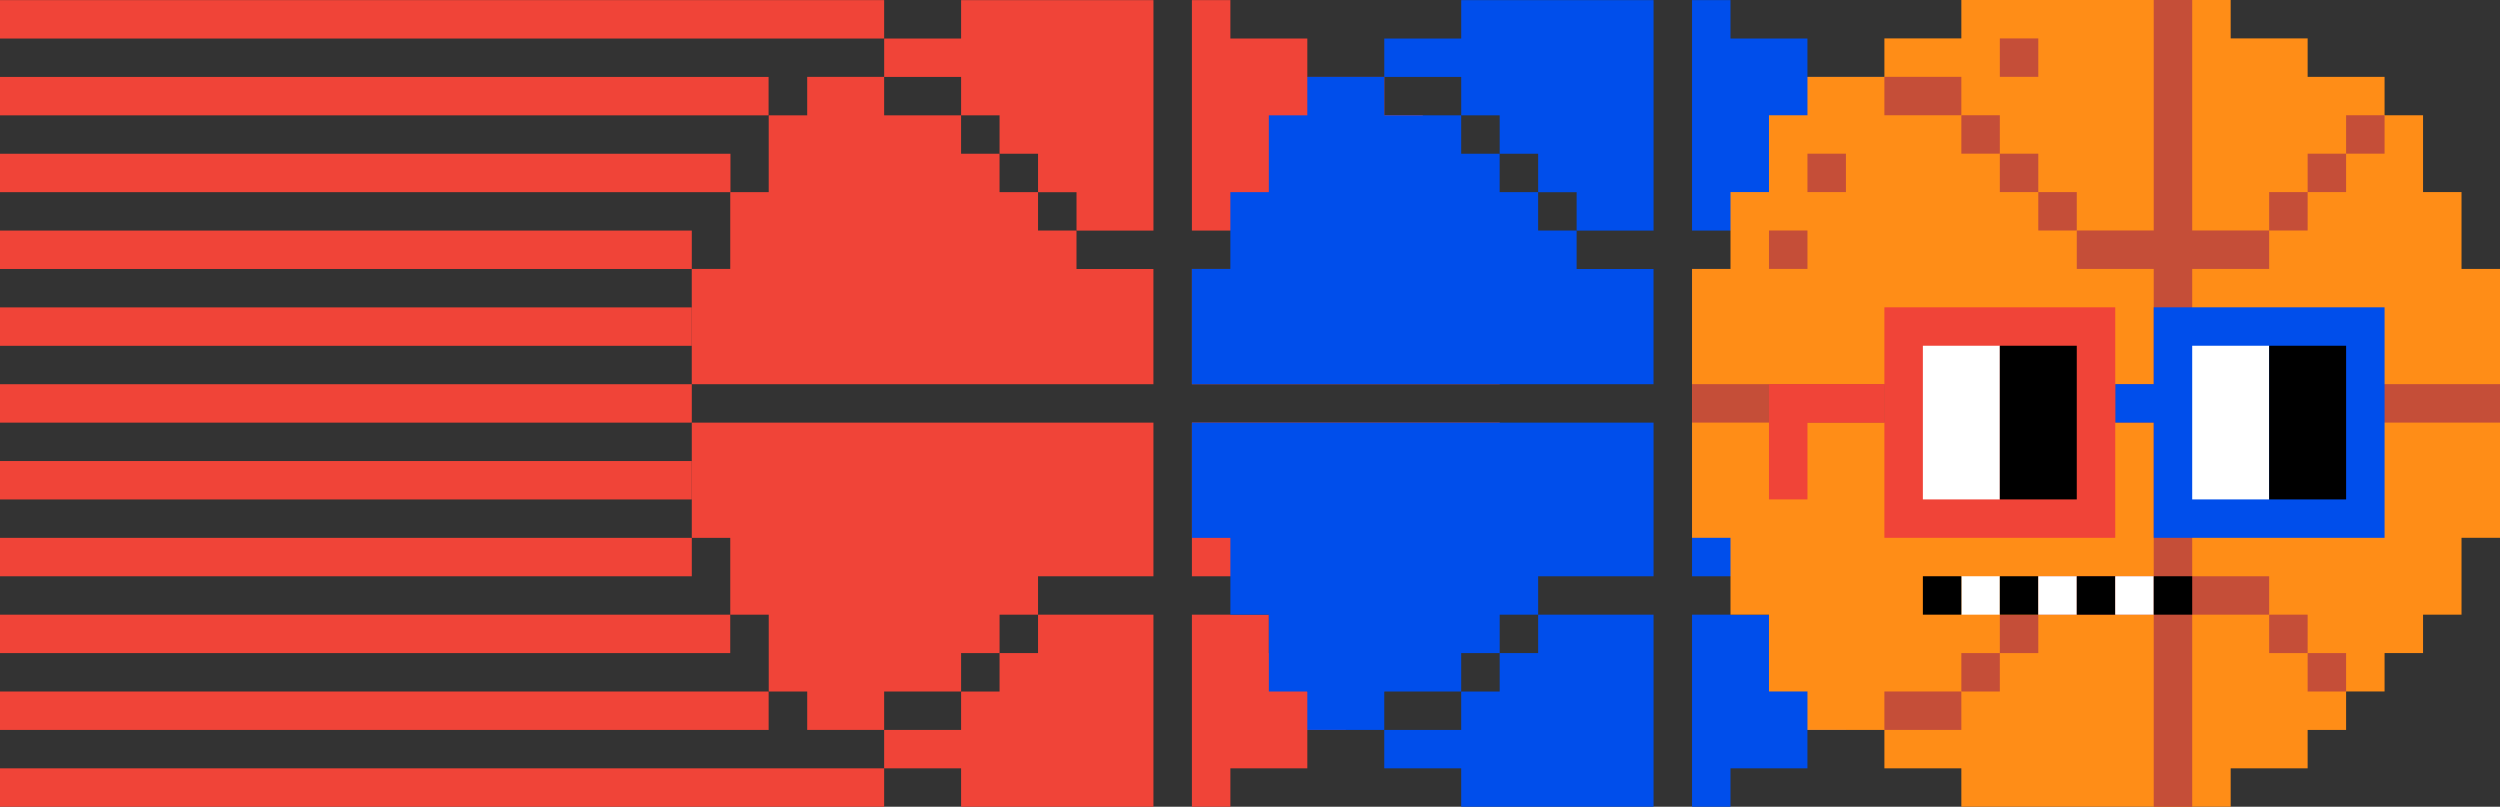 <svg width="564" height="182" viewBox="0 0 564 182" fill="none" xmlns="http://www.w3.org/2000/svg">
<rect x="0" y="0" width="564" height="182" fill="#333333" stroke="none"/>
<g clip-path="url(#clip0_242_1024)">
<path d="M242.859 138.671H234.179V147.338H225.501V156.005H216.821V164.669H199.464V173.336H216.821V182H260.216V138.671H242.859Z" fill="#F04438"/>
<path d="M286.254 138.671H268.896V182H277.574V173.336H294.931V164.669H303.611V156.005H294.931V147.338H286.254V138.671Z" fill="#F04438"/>
<path d="M268.896 130.008H286.254V138.672H294.931V147.338H303.611V156.005H312.288V147.338H320.969V138.672H329.646V130.008V121.341H338.326V112.677V104.01V95.346H268.896V130.008Z" fill="#F04438"/>
<path d="M216.821 26.019H225.501V34.686H234.182V43.353H242.862V52.02H260.219V0.025H216.824V8.689H199.467V17.355H216.824V26.023L216.821 26.019Z" fill="#F04438"/>
<path d="M216.821 156.005V147.338H225.501V138.672H234.179V130.008H242.859H260.216V95.346H156.069V104.01V112.677V121.341H164.749V130.008V138.672H173.426V156.005H182.106V164.669H199.464V156.005H216.821Z" fill="#F04438"/>
<path d="M260.216 60.681H242.859V52.014H234.179V43.347H225.498V34.68H216.818V26.013H199.461V17.346H182.103V26.013H173.423V43.344H164.743V60.675H156.063V86.673H260.21V60.675L260.216 60.681Z" fill="#F04438"/>
<path d="M294.931 43.35V34.686H303.611V26.019H312.288V17.355H294.931V8.689H277.574V0.025H268.896V52.017H286.254V43.35H294.931Z" fill="#F04438"/>
<path d="M329.646 60.681V52.017V43.35H320.969V34.686V26.019H312.288V34.686H303.611V43.35H294.931V52.017H286.254V60.681H268.896V86.679H338.326V78.015V69.348V60.681H329.646Z" fill="#F04438"/>
<path d="M355.683 138.671H347.006V147.338H338.326V156.005H329.646V164.669H312.288V173.336H329.646V182H373.041V138.671H355.683Z" fill="#004EEB"/>
<path d="M399.079 138.671H381.721V182H390.398V173.336H407.756V164.669H416.436V156.005H407.756V147.338H399.079V138.671Z" fill="#004EEB"/>
<path d="M381.721 130.008H399.079V138.672H407.756V147.338H416.436V156.005H425.116V147.338H433.793V138.672H442.474V130.008V121.341H451.151V112.677V104.01V95.346H381.721V130.008Z" fill="#004EEB"/>
<path d="M329.646 26.019H338.326V34.686H347.006V43.353H355.687V52.02H373.044V0.025H329.649V8.689H312.292V17.355H329.649V26.023L329.646 26.019Z" fill="#004EEB"/>
<path d="M329.646 156.005V147.338H338.326V138.672H347.006V130.008H355.683H373.041V95.346H268.896V104.01V112.677V121.341H277.574V130.008V138.672H286.254V156.005H294.931V164.669H312.288V156.005H329.646Z" fill="#004EEB"/>
<path d="M373.041 60.681H355.684V52.014H347.003V43.347H338.323V34.68H329.643V26.013H312.285V17.346H294.928V26.013H286.248V43.344H277.568V60.675H268.887V86.673H373.035V60.675L373.041 60.681Z" fill="#004EEB"/>
<path d="M407.756 43.35V34.686H416.436V26.019H425.116V17.355H407.756V8.689H390.398V0.025H381.721V52.017H399.079V43.35H407.756Z" fill="#004EEB"/>
<path d="M442.474 60.681V52.017V43.35H433.793V34.686V26.019H425.116V34.686H416.436V43.35H407.756V52.017H399.079V60.681H381.721V86.679H451.151V78.015V69.348V60.681H442.474Z" fill="#004EEB"/>
<path d="M156.069 69.348H0V78.015H156.069V69.348Z" fill="#F04438"/>
<path d="M156.069 86.679H0V95.346H156.069V86.679Z" fill="#F04438"/>
<path d="M156.069 52.017H0V60.684H156.069V52.017Z" fill="#F04438"/>
<path d="M173.392 17.355H0V26.022H173.392V17.355Z" fill="#F04438"/>
<path d="M164.792 34.686H0V43.353H164.792V34.686Z" fill="#F04438"/>
<path d="M199.464 0.025H0V8.692H199.464V0.025Z" fill="#F04438"/>
<path d="M199.464 173.336H0V182.003H199.464V173.336Z" fill="#F04438"/>
<path d="M173.405 156.005H0V164.672H173.405V156.005Z" fill="#F04438"/>
<path d="M156.069 121.341H0V130.008H156.069V121.341Z" fill="#F04438"/>
<path d="M164.74 138.671H0V147.338H164.74V138.671Z" fill="#F04438"/>
<path d="M156.069 104.01H0V112.677H156.069V104.01Z" fill="#F04438"/>
<path d="M555.32 60.666V51.999V43.335H546.64V34.668V26.001H537.959V17.334H520.602V8.667H503.241V0H442.48V8.667H425.119V17.334H407.762V26.001H399.082V34.668V43.335H390.401V51.999V60.666H381.721V69.333V78V86.666V95.334V104V112.667V121.334H390.401V130.001V138.668H399.082V147.335V155.999H407.762V164.666H425.119V173.333H442.48V182H503.241V173.333H520.602V164.666H529.279V155.999H537.959V147.335H546.64V138.668H555.32V130.001V121.334H564V112.667V104V95.334V86.666V78V69.333V60.666H555.32Z" fill="#FF8D17"/>
<path d="M564 95.334V86.666H494.561V60.666H511.922V51.999H494.561V0H485.881V51.999H468.52V60.666H485.881V86.666H381.721V95.334H485.881V130.001H468.52H459.84V138.668H468.52H485.881V182H494.561V138.668H511.922V130.001H494.561V95.334H564Z" fill="#C54E38"/>
<path d="M407.762 51.999H399.082V60.666H407.762V51.999Z" fill="#C54E38"/>
<path d="M416.442 34.668H407.762V43.335H416.442V34.668Z" fill="#C54E38"/>
<path d="M459.84 8.667H451.16V17.334H459.84V8.667Z" fill="#C54E38"/>
<path d="M520.602 138.668H511.922V147.335H520.602V138.668Z" fill="#C54E38"/>
<path d="M451.16 147.335H442.48V156.002H451.16V147.335Z" fill="#C54E38"/>
<path d="M459.84 138.668H451.16V147.335H459.84V138.668Z" fill="#C54E38"/>
<path d="M442.48 155.999H425.119V164.666H442.48V155.999Z" fill="#C54E38"/>
<path d="M529.282 147.335H520.602V156.002H529.282V147.335Z" fill="#C54E38"/>
<path d="M459.84 34.668H451.16V43.335H459.84V34.668Z" fill="#C54E38"/>
<path d="M468.52 43.335H459.84V52.002H468.52V43.335Z" fill="#C54E38"/>
<path d="M520.602 43.335H511.922V52.002H520.602V43.335Z" fill="#C54E38"/>
<path d="M451.16 26.001H442.48V34.668H451.16V26.001Z" fill="#C54E38"/>
<path d="M529.282 34.668H520.602V43.335H529.282V34.668Z" fill="#C54E38"/>
<path d="M442.48 17.334H425.119V26.001H442.48V17.334Z" fill="#C54E38"/>
<path d="M537.959 26.001H529.279V34.668H537.959V26.001Z" fill="#C54E38"/>
<path d="M451.16 130.001H442.48V138.668H451.16V130.001Z" fill="white"/>
<path d="M459.84 130.001H451.16V138.668H459.84V130.001Z" fill="black"/>
<path d="M442.48 130.001H433.8V138.668H442.48V130.001Z" fill="black"/>
<path d="M468.52 130.001H459.84V138.668H468.52V130.001Z" fill="white"/>
<path d="M477.201 130.001H468.521V138.668H477.201V130.001Z" fill="black"/>
<path d="M485.881 130.001H477.201V138.668H485.881V130.001Z" fill="white"/>
<path d="M494.561 130.001H485.881V138.668H494.561V130.001Z" fill="black"/>
<path d="M537.959 69.332H485.881V121.331H537.959V69.332Z" fill="#004EEB"/>
<path d="M511.922 77.999H494.561V112.667H511.922V77.999Z" fill="white"/>
<path d="M529.282 77.999H511.922V112.667H529.282V77.999Z" fill="black"/>
<path d="M488.511 86.666H477.201V95.334H488.511V86.666Z" fill="#004EEB"/>
<path d="M477.198 69.332H425.119V121.331H477.198V69.332Z" fill="#F04438"/>
<path d="M451.16 77.999H433.8V112.667H451.16V77.999Z" fill="white"/>
<path d="M468.52 77.999H451.16V112.667H468.52V77.999Z" fill="black"/>
<path d="M399.082 86.666V95.334V104V112.667H407.762V104V95.334H425.119V86.666H399.082Z" fill="#F04438"/>
</g>
<defs>
<clipPath id="clip0_242_1024">
<rect width="564" height="182" fill="white"/>
</clipPath>
</defs>
</svg>
